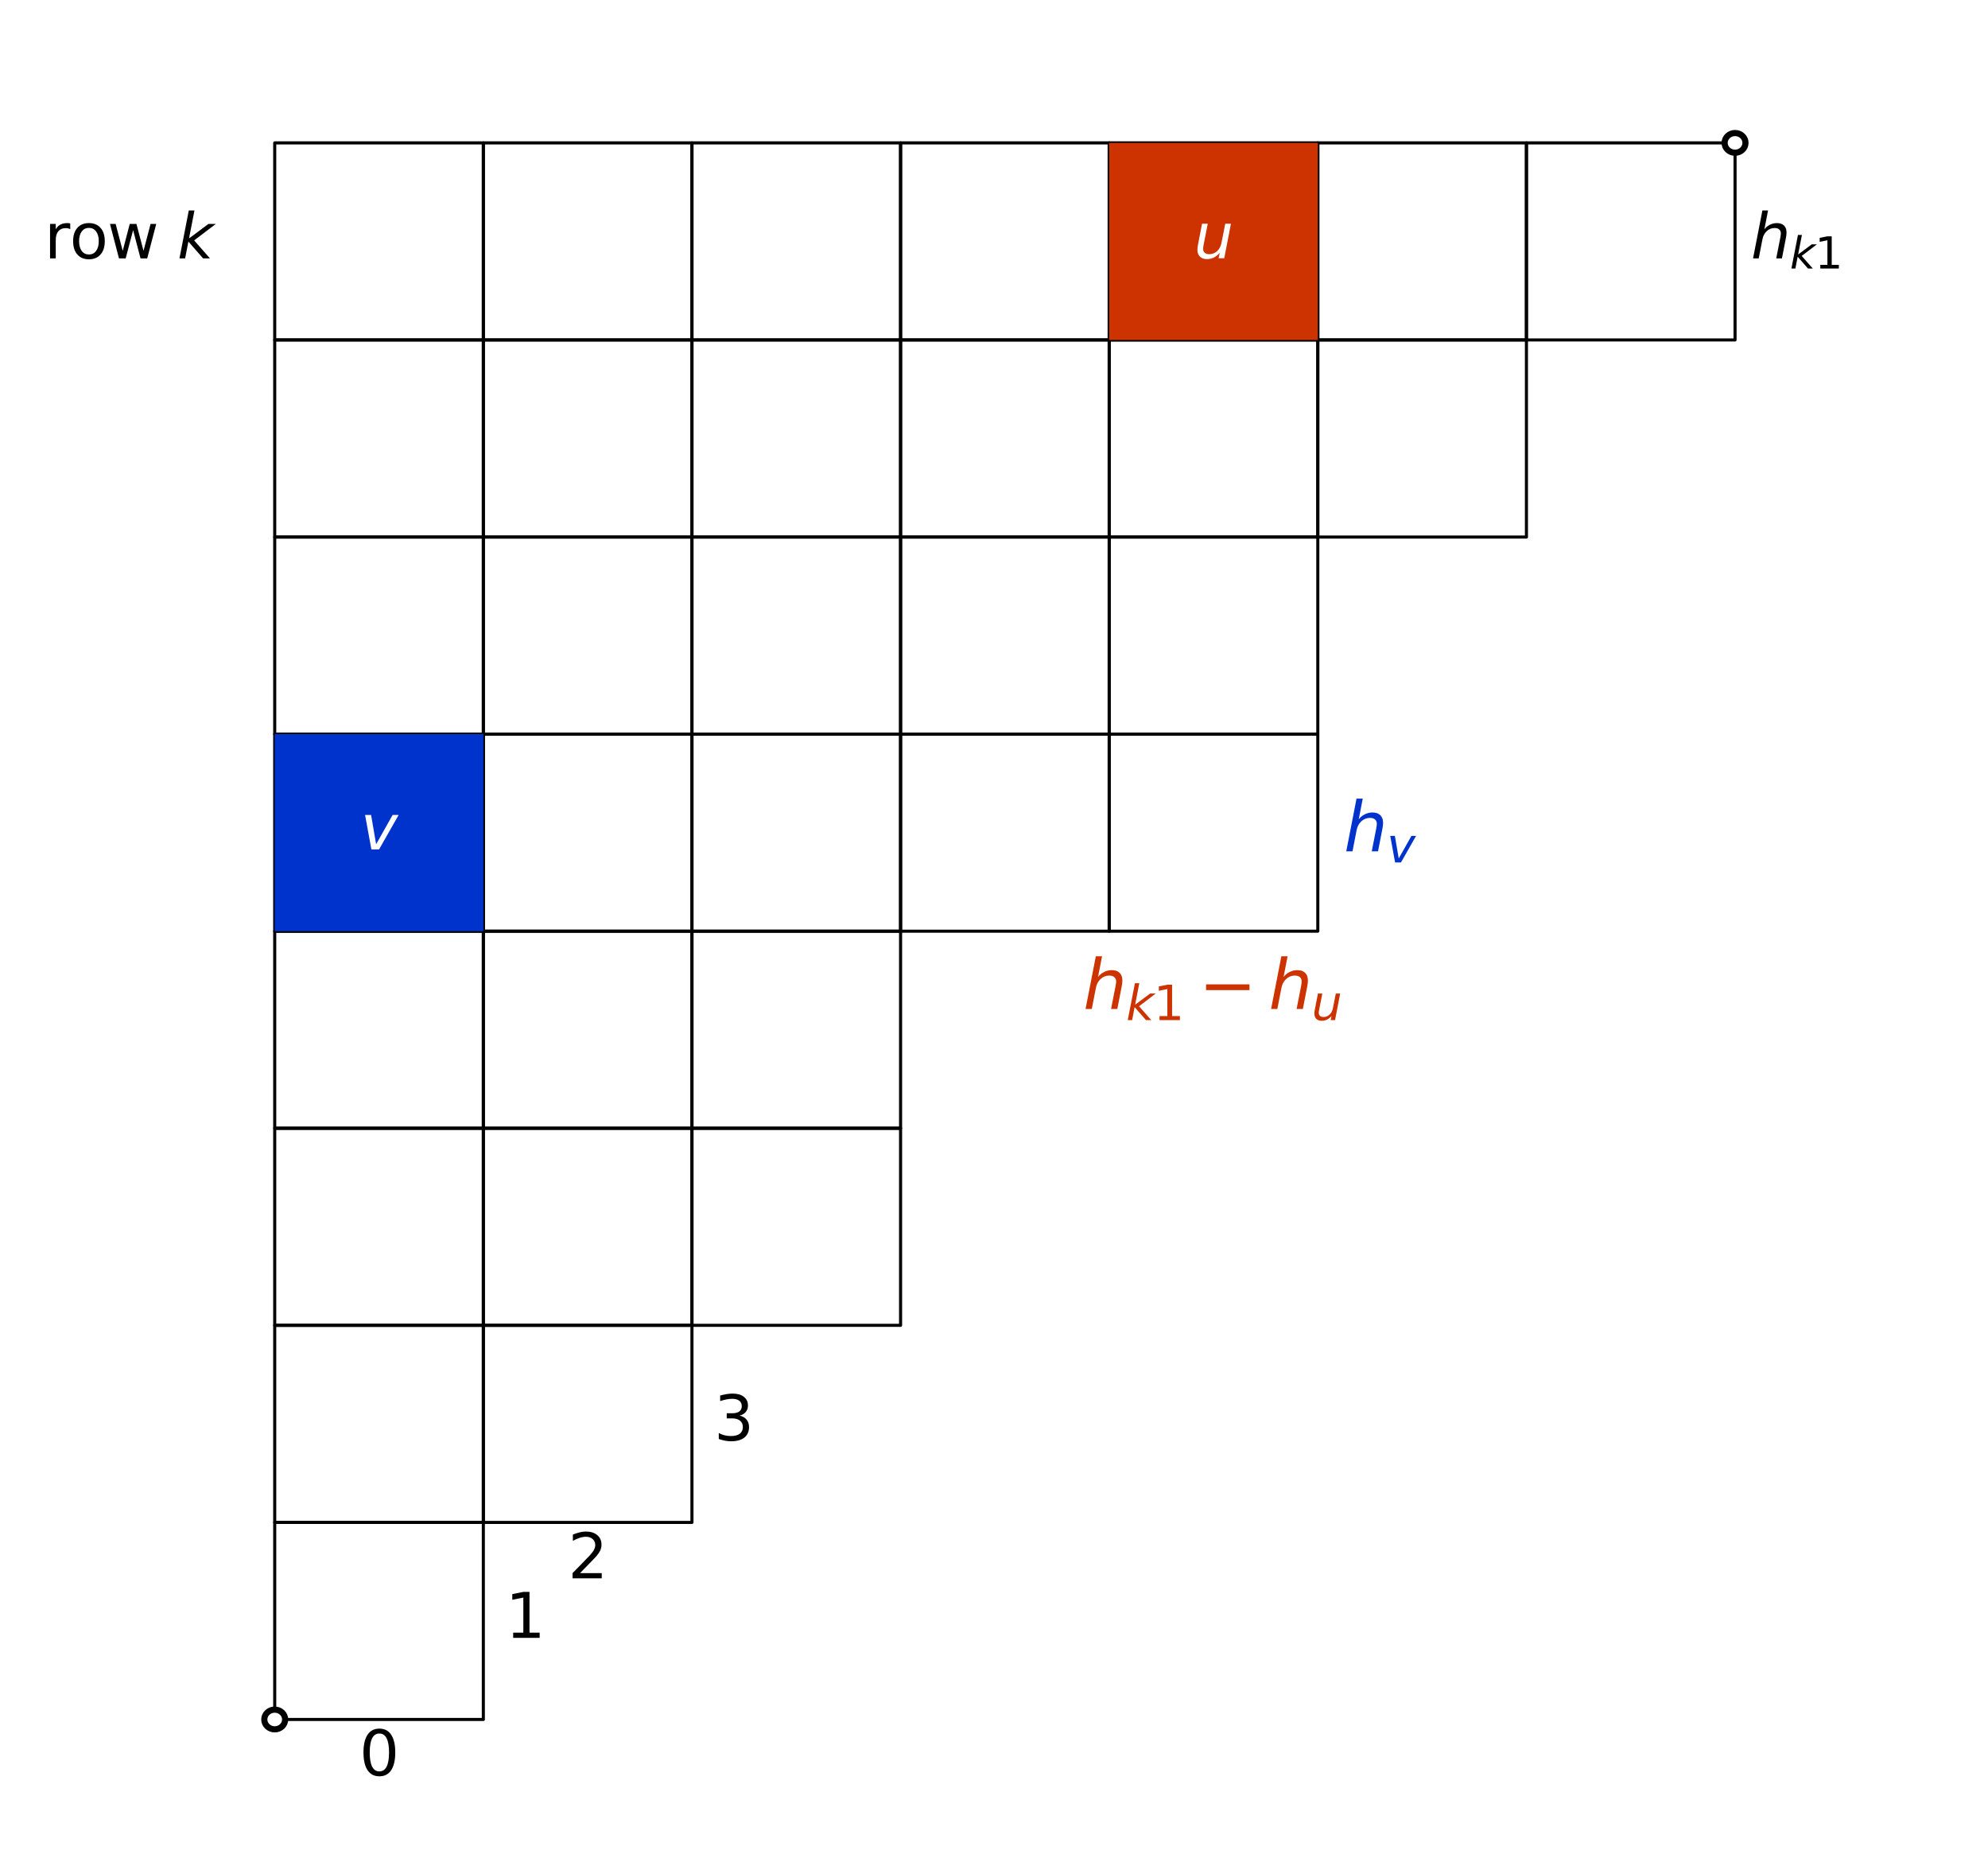 <?xml version="1.0" encoding="utf-8" standalone="no"?>
<!DOCTYPE svg PUBLIC "-//W3C//DTD SVG 1.1//EN"
  "http://www.w3.org/Graphics/SVG/1.1/DTD/svg11.dtd">
<svg xmlns:xlink="http://www.w3.org/1999/xlink" width="322.876pt" height="302.4pt" viewBox="0 0 322.876 302.4" xmlns="http://www.w3.org/2000/svg" version="1.1">
 <defs>
  <style type="text/css">*{stroke-linejoin: round; stroke-linecap: butt}</style>
 </defs>
 <g id="figure_1">
  <g id="patch_1">
   <path d="M 0 302.4 
L 322.876 302.4 
L 322.876 0 
L 0 0 
z
" style="fill: #ffffff"/>
  </g>
  <g id="axes_1">
   <g id="patch_2">
    <path d="M 44.618 279.2 
L 78.5 279.2 
L 78.5 247.2 
L 44.618 247.2 
L 44.618 279.2 
z
" clip-path="url(#pecdef12cb9)" style="fill: none; stroke: #000000; stroke-width: 0.5; stroke-linejoin: miter"/>
   </g>
   <g id="patch_3">
    <path d="M 44.618 247.2 
L 78.5 247.2 
L 78.5 215.2 
L 44.618 215.2 
L 44.618 247.2 
z
" clip-path="url(#pecdef12cb9)" style="fill: none; stroke: #000000; stroke-width: 0.5; stroke-linejoin: miter"/>
   </g>
   <g id="patch_4">
    <path d="M 78.5 247.2 
L 112.382 247.2 
L 112.382 215.2 
L 78.5 215.2 
L 78.5 247.2 
z
" clip-path="url(#pecdef12cb9)" style="fill: none; stroke: #000000; stroke-width: 0.5; stroke-linejoin: miter"/>
   </g>
   <g id="patch_5">
    <path d="M 44.618 215.2 
L 78.5 215.2 
L 78.5 183.2 
L 44.618 183.2 
L 44.618 215.2 
z
" clip-path="url(#pecdef12cb9)" style="fill: none; stroke: #000000; stroke-width: 0.5; stroke-linejoin: miter"/>
   </g>
   <g id="patch_6">
    <path d="M 78.5 215.2 
L 112.382 215.2 
L 112.382 183.2 
L 78.5 183.2 
L 78.5 215.2 
z
" clip-path="url(#pecdef12cb9)" style="fill: none; stroke: #000000; stroke-width: 0.5; stroke-linejoin: miter"/>
   </g>
   <g id="patch_7">
    <path d="M 112.382 215.2 
L 146.265 215.2 
L 146.265 183.2 
L 112.382 183.2 
L 112.382 215.2 
z
" clip-path="url(#pecdef12cb9)" style="fill: none; stroke: #000000; stroke-width: 0.5; stroke-linejoin: miter"/>
   </g>
   <g id="patch_8">
    <path d="M 44.618 183.2 
L 78.5 183.2 
L 78.5 151.2 
L 44.618 151.2 
L 44.618 183.2 
z
" clip-path="url(#pecdef12cb9)" style="fill: none; stroke: #000000; stroke-width: 0.5; stroke-linejoin: miter"/>
   </g>
   <g id="patch_9">
    <path d="M 78.5 183.2 
L 112.382 183.2 
L 112.382 151.2 
L 78.5 151.2 
L 78.5 183.2 
z
" clip-path="url(#pecdef12cb9)" style="fill: none; stroke: #000000; stroke-width: 0.5; stroke-linejoin: miter"/>
   </g>
   <g id="patch_10">
    <path d="M 112.382 183.2 
L 146.265 183.2 
L 146.265 151.2 
L 112.382 151.2 
L 112.382 183.2 
z
" clip-path="url(#pecdef12cb9)" style="fill: none; stroke: #000000; stroke-width: 0.5; stroke-linejoin: miter"/>
   </g>
   <g id="patch_11">
    <path d="M 44.618 151.2 
L 78.5 151.2 
L 78.5 119.2 
L 44.618 119.2 
L 44.618 151.2 
z
" clip-path="url(#pecdef12cb9)" style="fill: none; stroke: #000000; stroke-width: 0.5; stroke-linejoin: miter"/>
   </g>
   <g id="patch_12">
    <path d="M 78.5 151.2 
L 112.382 151.2 
L 112.382 119.2 
L 78.5 119.2 
L 78.5 151.2 
z
" clip-path="url(#pecdef12cb9)" style="fill: none; stroke: #000000; stroke-width: 0.5; stroke-linejoin: miter"/>
   </g>
   <g id="patch_13">
    <path d="M 112.382 151.2 
L 146.265 151.2 
L 146.265 119.2 
L 112.382 119.2 
L 112.382 151.2 
z
" clip-path="url(#pecdef12cb9)" style="fill: none; stroke: #000000; stroke-width: 0.5; stroke-linejoin: miter"/>
   </g>
   <g id="patch_14">
    <path d="M 146.265 151.2 
L 180.147 151.2 
L 180.147 119.2 
L 146.265 119.2 
L 146.265 151.2 
z
" clip-path="url(#pecdef12cb9)" style="fill: none; stroke: #000000; stroke-width: 0.5; stroke-linejoin: miter"/>
   </g>
   <g id="patch_15">
    <path d="M 180.147 151.2 
L 214.029 151.2 
L 214.029 119.2 
L 180.147 119.2 
L 180.147 151.2 
z
" clip-path="url(#pecdef12cb9)" style="fill: none; stroke: #000000; stroke-width: 0.5; stroke-linejoin: miter"/>
   </g>
   <g id="patch_16">
    <path d="M 44.618 119.2 
L 78.5 119.2 
L 78.5 87.2 
L 44.618 87.2 
L 44.618 119.2 
z
" clip-path="url(#pecdef12cb9)" style="fill: none; stroke: #000000; stroke-width: 0.5; stroke-linejoin: miter"/>
   </g>
   <g id="patch_17">
    <path d="M 78.5 119.2 
L 112.382 119.2 
L 112.382 87.2 
L 78.5 87.2 
L 78.5 119.2 
z
" clip-path="url(#pecdef12cb9)" style="fill: none; stroke: #000000; stroke-width: 0.5; stroke-linejoin: miter"/>
   </g>
   <g id="patch_18">
    <path d="M 112.382 119.2 
L 146.265 119.2 
L 146.265 87.2 
L 112.382 87.2 
L 112.382 119.2 
z
" clip-path="url(#pecdef12cb9)" style="fill: none; stroke: #000000; stroke-width: 0.5; stroke-linejoin: miter"/>
   </g>
   <g id="patch_19">
    <path d="M 146.265 119.2 
L 180.147 119.2 
L 180.147 87.2 
L 146.265 87.2 
L 146.265 119.2 
z
" clip-path="url(#pecdef12cb9)" style="fill: none; stroke: #000000; stroke-width: 0.5; stroke-linejoin: miter"/>
   </g>
   <g id="patch_20">
    <path d="M 180.147 119.2 
L 214.029 119.2 
L 214.029 87.2 
L 180.147 87.2 
L 180.147 119.2 
z
" clip-path="url(#pecdef12cb9)" style="fill: none; stroke: #000000; stroke-width: 0.5; stroke-linejoin: miter"/>
   </g>
   <g id="patch_21">
    <path d="M 44.618 87.2 
L 78.5 87.2 
L 78.5 55.2 
L 44.618 55.2 
L 44.618 87.2 
z
" clip-path="url(#pecdef12cb9)" style="fill: none; stroke: #000000; stroke-width: 0.5; stroke-linejoin: miter"/>
   </g>
   <g id="patch_22">
    <path d="M 78.5 87.2 
L 112.382 87.2 
L 112.382 55.2 
L 78.5 55.2 
L 78.5 87.2 
z
" clip-path="url(#pecdef12cb9)" style="fill: none; stroke: #000000; stroke-width: 0.5; stroke-linejoin: miter"/>
   </g>
   <g id="patch_23">
    <path d="M 112.382 87.2 
L 146.265 87.2 
L 146.265 55.2 
L 112.382 55.2 
L 112.382 87.2 
z
" clip-path="url(#pecdef12cb9)" style="fill: none; stroke: #000000; stroke-width: 0.5; stroke-linejoin: miter"/>
   </g>
   <g id="patch_24">
    <path d="M 146.265 87.2 
L 180.147 87.2 
L 180.147 55.2 
L 146.265 55.2 
L 146.265 87.2 
z
" clip-path="url(#pecdef12cb9)" style="fill: none; stroke: #000000; stroke-width: 0.5; stroke-linejoin: miter"/>
   </g>
   <g id="patch_25">
    <path d="M 180.147 87.2 
L 214.029 87.2 
L 214.029 55.2 
L 180.147 55.2 
L 180.147 87.2 
z
" clip-path="url(#pecdef12cb9)" style="fill: none; stroke: #000000; stroke-width: 0.5; stroke-linejoin: miter"/>
   </g>
   <g id="patch_26">
    <path d="M 214.029 87.2 
L 247.912 87.2 
L 247.912 55.2 
L 214.029 55.2 
L 214.029 87.2 
z
" clip-path="url(#pecdef12cb9)" style="fill: none; stroke: #000000; stroke-width: 0.5; stroke-linejoin: miter"/>
   </g>
   <g id="patch_27">
    <path d="M 44.618 55.2 
L 78.5 55.2 
L 78.5 23.2 
L 44.618 23.2 
L 44.618 55.2 
z
" clip-path="url(#pecdef12cb9)" style="fill: none; stroke: #000000; stroke-width: 0.5; stroke-linejoin: miter"/>
   </g>
   <g id="patch_28">
    <path d="M 78.5 55.2 
L 112.382 55.2 
L 112.382 23.2 
L 78.5 23.2 
L 78.5 55.2 
z
" clip-path="url(#pecdef12cb9)" style="fill: none; stroke: #000000; stroke-width: 0.5; stroke-linejoin: miter"/>
   </g>
   <g id="patch_29">
    <path d="M 112.382 55.2 
L 146.265 55.2 
L 146.265 23.2 
L 112.382 23.2 
L 112.382 55.2 
z
" clip-path="url(#pecdef12cb9)" style="fill: none; stroke: #000000; stroke-width: 0.5; stroke-linejoin: miter"/>
   </g>
   <g id="patch_30">
    <path d="M 146.265 55.2 
L 180.147 55.2 
L 180.147 23.2 
L 146.265 23.2 
L 146.265 55.2 
z
" clip-path="url(#pecdef12cb9)" style="fill: none; stroke: #000000; stroke-width: 0.5; stroke-linejoin: miter"/>
   </g>
   <g id="patch_31">
    <path d="M 180.147 55.2 
L 214.029 55.2 
L 214.029 23.2 
L 180.147 23.2 
L 180.147 55.2 
z
" clip-path="url(#pecdef12cb9)" style="fill: none; stroke: #000000; stroke-width: 0.5; stroke-linejoin: miter"/>
   </g>
   <g id="patch_32">
    <path d="M 214.029 55.2 
L 247.912 55.2 
L 247.912 23.2 
L 214.029 23.2 
L 214.029 55.2 
z
" clip-path="url(#pecdef12cb9)" style="fill: none; stroke: #000000; stroke-width: 0.5; stroke-linejoin: miter"/>
   </g>
   <g id="patch_33">
    <path d="M 247.912 55.2 
L 281.794 55.2 
L 281.794 23.2 
L 247.912 23.2 
L 247.912 55.2 
z
" clip-path="url(#pecdef12cb9)" style="fill: none; stroke: #000000; stroke-width: 0.5; stroke-linejoin: miter"/>
   </g>
   <g id="patch_34">
    <path d="M 44.618 280.8 
C 45.067 280.8 45.498 280.631 45.816 280.331 
C 46.133 280.031 46.312 279.624 46.312 279.2 
C 46.312 278.776 46.133 278.369 45.816 278.069 
C 45.498 277.769 45.067 277.6 44.618 277.6 
C 44.168 277.6 43.737 277.769 43.42 278.069 
C 43.102 278.369 42.924 278.776 42.924 279.2 
C 42.924 279.624 43.102 280.031 43.42 280.331 
C 43.737 280.631 44.168 280.8 44.618 280.8 
z
" clip-path="url(#pecdef12cb9)" style="fill: #ffffff; stroke: #000000; stroke-linejoin: miter"/>
   </g>
   <g id="patch_35">
    <path d="M 281.794 24.8 
C 282.243 24.8 282.674 24.631 282.992 24.331 
C 283.31 24.031 283.488 23.624 283.488 23.2 
C 283.488 22.776 283.31 22.369 282.992 22.069 
C 282.674 21.769 282.243 21.6 281.794 21.6 
C 281.345 21.6 280.914 21.769 280.596 22.069 
C 280.279 22.369 280.1 22.776 280.1 23.2 
C 280.1 23.624 280.279 24.031 280.596 24.331 
C 280.914 24.631 281.345 24.8 281.794 24.8 
z
" clip-path="url(#pecdef12cb9)" style="fill: #ffffff; stroke: #000000; stroke-linejoin: miter"/>
   </g>
   <g id="patch_36">
    <path d="M 44.618 151.2 
L 78.5 151.2 
L 78.5 119.2 
L 44.618 119.2 
z
" clip-path="url(#pecdef12cb9)" style="fill: #0033cc"/>
   </g>
   <g id="patch_37">
    <path d="M 180.147 55.2 
L 214.029 55.2 
L 214.029 23.2 
L 180.147 23.2 
z
" clip-path="url(#pecdef12cb9)" style="fill: #cc3300"/>
   </g>
   <g id="text_1">
    <!-- row $k$ -->
    <g transform="translate(7.2 41.959) scale(0.1 -0.1)">
     <defs>
      <path id="DejaVuSans-72" d="M 2631 2963 
Q 2534 3019 2420 3045 
Q 2306 3072 2169 3072 
Q 1681 3072 1420 2755 
Q 1159 2438 1159 1844 
L 1159 0 
L 581 0 
L 581 3500 
L 1159 3500 
L 1159 2956 
Q 1341 3275 1631 3429 
Q 1922 3584 2338 3584 
Q 2397 3584 2469 3576 
Q 2541 3569 2628 3553 
L 2631 2963 
z
" transform="scale(0.016)"/>
      <path id="DejaVuSans-6f" d="M 1959 3097 
Q 1497 3097 1228 2736 
Q 959 2375 959 1747 
Q 959 1119 1226 758 
Q 1494 397 1959 397 
Q 2419 397 2687 759 
Q 2956 1122 2956 1747 
Q 2956 2369 2687 2733 
Q 2419 3097 1959 3097 
z
M 1959 3584 
Q 2709 3584 3137 3096 
Q 3566 2609 3566 1747 
Q 3566 888 3137 398 
Q 2709 -91 1959 -91 
Q 1206 -91 779 398 
Q 353 888 353 1747 
Q 353 2609 779 3096 
Q 1206 3584 1959 3584 
z
" transform="scale(0.016)"/>
      <path id="DejaVuSans-77" d="M 269 3500 
L 844 3500 
L 1563 769 
L 2278 3500 
L 2956 3500 
L 3675 769 
L 4391 3500 
L 4966 3500 
L 4050 0 
L 3372 0 
L 2619 2869 
L 1863 0 
L 1184 0 
L 269 3500 
z
" transform="scale(0.016)"/>
      <path id="DejaVuSans-20" transform="scale(0.016)"/>
      <path id="DejaVuSans-Oblique-6b" d="M 1172 4863 
L 1747 4863 
L 1197 2028 
L 3169 3500 
L 3916 3500 
L 1716 1825 
L 3322 0 
L 2625 0 
L 1131 1709 
L 800 0 
L 225 0 
L 1172 4863 
z
" transform="scale(0.016)"/>
     </defs>
     <use xlink:href="#DejaVuSans-72" transform="translate(0 0.016)"/>
     <use xlink:href="#DejaVuSans-6f" transform="translate(41.113 0.016)"/>
     <use xlink:href="#DejaVuSans-77" transform="translate(102.295 0.016)"/>
     <use xlink:href="#DejaVuSans-20" transform="translate(184.082 0.016)"/>
     <use xlink:href="#DejaVuSans-Oblique-6b" transform="translate(215.869 0.016)"/>
    </g>
   </g>
   <g id="text_2">
    <!-- $0$ -->
    <g transform="translate(58.359 288.359) scale(0.1 -0.1)">
     <defs>
      <path id="DejaVuSans-30" d="M 2034 4250 
Q 1547 4250 1301 3770 
Q 1056 3291 1056 2328 
Q 1056 1369 1301 889 
Q 1547 409 2034 409 
Q 2525 409 2770 889 
Q 3016 1369 3016 2328 
Q 3016 3291 2770 3770 
Q 2525 4250 2034 4250 
z
M 2034 4750 
Q 2819 4750 3233 4129 
Q 3647 3509 3647 2328 
Q 3647 1150 3233 529 
Q 2819 -91 2034 -91 
Q 1250 -91 836 529 
Q 422 1150 422 2328 
Q 422 3509 836 4129 
Q 1250 4750 2034 4750 
z
" transform="scale(0.016)"/>
     </defs>
     <use xlink:href="#DejaVuSans-30" transform="translate(0 0.781)"/>
    </g>
   </g>
   <g id="text_3">
    <!-- $1$ -->
    <g transform="translate(82.076 265.959) scale(0.1 -0.1)">
     <defs>
      <path id="DejaVuSans-31" d="M 794 531 
L 1825 531 
L 1825 4091 
L 703 3866 
L 703 4441 
L 1819 4666 
L 2450 4666 
L 2450 531 
L 3481 531 
L 3481 0 
L 794 0 
L 794 531 
z
" transform="scale(0.016)"/>
     </defs>
     <use xlink:href="#DejaVuSans-31" transform="translate(0 0.094)"/>
    </g>
   </g>
   <g id="text_4">
    <!-- $2$ -->
    <g transform="translate(92.241 256.359) scale(0.1 -0.1)">
     <defs>
      <path id="DejaVuSans-32" d="M 1228 531 
L 3431 531 
L 3431 0 
L 469 0 
L 469 531 
Q 828 903 1448 1529 
Q 2069 2156 2228 2338 
Q 2531 2678 2651 2914 
Q 2772 3150 2772 3378 
Q 2772 3750 2511 3984 
Q 2250 4219 1831 4219 
Q 1534 4219 1204 4116 
Q 875 4013 500 3803 
L 500 4441 
Q 881 4594 1212 4672 
Q 1544 4750 1819 4750 
Q 2544 4750 2975 4387 
Q 3406 4025 3406 3419 
Q 3406 3131 3298 2873 
Q 3191 2616 2906 2266 
Q 2828 2175 2409 1742 
Q 1991 1309 1228 531 
z
" transform="scale(0.016)"/>
     </defs>
     <use xlink:href="#DejaVuSans-32" transform="translate(0 0.781)"/>
    </g>
   </g>
   <g id="text_5">
    <!-- $3$ -->
    <g transform="translate(115.959 233.959) scale(0.1 -0.1)">
     <defs>
      <path id="DejaVuSans-33" d="M 2597 2516 
Q 3050 2419 3304 2112 
Q 3559 1806 3559 1356 
Q 3559 666 3084 287 
Q 2609 -91 1734 -91 
Q 1441 -91 1130 -33 
Q 819 25 488 141 
L 488 750 
Q 750 597 1062 519 
Q 1375 441 1716 441 
Q 2309 441 2620 675 
Q 2931 909 2931 1356 
Q 2931 1769 2642 2001 
Q 2353 2234 1838 2234 
L 1294 2234 
L 1294 2753 
L 1863 2753 
Q 2328 2753 2575 2939 
Q 2822 3125 2822 3475 
Q 2822 3834 2567 4026 
Q 2313 4219 1838 4219 
Q 1578 4219 1281 4162 
Q 984 4106 628 3988 
L 628 4550 
Q 988 4650 1302 4700 
Q 1616 4750 1894 4750 
Q 2613 4750 3031 4423 
Q 3450 4097 3450 3541 
Q 3450 3153 3228 2886 
Q 3006 2619 2597 2516 
z
" transform="scale(0.016)"/>
     </defs>
     <use xlink:href="#DejaVuSans-33" transform="translate(0 0.781)"/>
    </g>
   </g>
   <g id="text_6">
    <!-- $h_{k1}$ -->
    <g transform="translate(284.359 41.959) scale(0.1 -0.1)">
     <defs>
      <path id="DejaVuSans-Oblique-68" d="M 3566 2113 
L 3156 0 
L 2578 0 
L 2988 2091 
Q 3016 2238 3031 2350 
Q 3047 2463 3047 2528 
Q 3047 2791 2881 2937 
Q 2716 3084 2419 3084 
Q 1956 3084 1617 2771 
Q 1278 2459 1178 1941 
L 800 0 
L 225 0 
L 1172 4863 
L 1747 4863 
L 1375 2950 
Q 1594 3244 1934 3414 
Q 2275 3584 2650 3584 
Q 3113 3584 3367 3334 
Q 3622 3084 3622 2631 
Q 3622 2519 3608 2391 
Q 3594 2263 3566 2113 
z
" transform="scale(0.016)"/>
     </defs>
     <use xlink:href="#DejaVuSans-Oblique-68" transform="translate(0 0.016)"/>
     <use xlink:href="#DejaVuSans-Oblique-6b" transform="translate(63.379 -16.391) scale(0.7)"/>
     <use xlink:href="#DejaVuSans-31" transform="translate(103.916 -16.391) scale(0.7)"/>
    </g>
   </g>
   <g id="text_7">
    <!-- $v$ -->
    <g style="fill: #ffffff" transform="translate(58.559 137.959) scale(0.1 -0.1)">
     <defs>
      <path id="DejaVuSans-Oblique-76" d="M 459 3500 
L 1069 3500 
L 1581 525 
L 3256 3500 
L 3866 3500 
L 1875 0 
L 1100 0 
L 459 3500 
z
" transform="scale(0.016)"/>
     </defs>
     <use xlink:href="#DejaVuSans-Oblique-76" transform="translate(0 0.312)"/>
    </g>
   </g>
   <g id="text_8">
    <!-- $u$ -->
    <g style="fill: #ffffff" transform="translate(193.888 41.959) scale(0.1 -0.1)">
     <defs>
      <path id="DejaVuSans-Oblique-75" d="M 428 1388 
L 838 3500 
L 1416 3500 
L 1006 1409 
Q 975 1256 961 1147 
Q 947 1038 947 966 
Q 947 700 1109 554 
Q 1272 409 1569 409 
Q 2031 409 2368 721 
Q 2706 1034 2809 1563 
L 3194 3500 
L 3769 3500 
L 3091 0 
L 2516 0 
L 2631 550 
Q 2388 244 2052 76 
Q 1716 -91 1338 -91 
Q 878 -91 622 161 
Q 366 413 366 863 
Q 366 956 381 1097 
Q 397 1238 428 1388 
z
" transform="scale(0.016)"/>
     </defs>
     <use xlink:href="#DejaVuSans-Oblique-75" transform="translate(0 0.312)"/>
    </g>
   </g>
   <g id="text_9">
    <!-- $h_v$ -->
    <g style="fill: #0033cc" transform="translate(218.254 138.235) scale(0.11 -0.11)">
     <use xlink:href="#DejaVuSans-Oblique-68" transform="translate(0 0.016)"/>
     <use xlink:href="#DejaVuSans-Oblique-76" transform="translate(63.379 -16.391) scale(0.7)"/>
    </g>
   </g>
   <g id="text_10">
    <!-- $h_{k1} - h_u$ -->
    <g style="fill: #cc3300" transform="translate(175.913 163.835) scale(0.11 -0.11)">
     <defs>
      <path id="DejaVuSans-2212" d="M 678 2272 
L 4684 2272 
L 4684 1741 
L 678 1741 
L 678 2272 
z
" transform="scale(0.016)"/>
     </defs>
     <use xlink:href="#DejaVuSans-Oblique-68" transform="translate(0 0.016)"/>
     <use xlink:href="#DejaVuSans-Oblique-6b" transform="translate(63.379 -16.391) scale(0.7)"/>
     <use xlink:href="#DejaVuSans-31" transform="translate(103.916 -16.391) scale(0.7)"/>
     <use xlink:href="#DejaVuSans-2212" transform="translate(170.669 0.016)"/>
     <use xlink:href="#DejaVuSans-Oblique-68" transform="translate(273.94 0.016)"/>
     <use xlink:href="#DejaVuSans-Oblique-75" transform="translate(337.319 -16.391) scale(0.7)"/>
    </g>
   </g>
  </g>
 </g>
 <defs>
  <clipPath id="pecdef12cb9">
   <rect x="27.676" y="7.2" width="288" height="288"/>
  </clipPath>
 </defs>
</svg>
